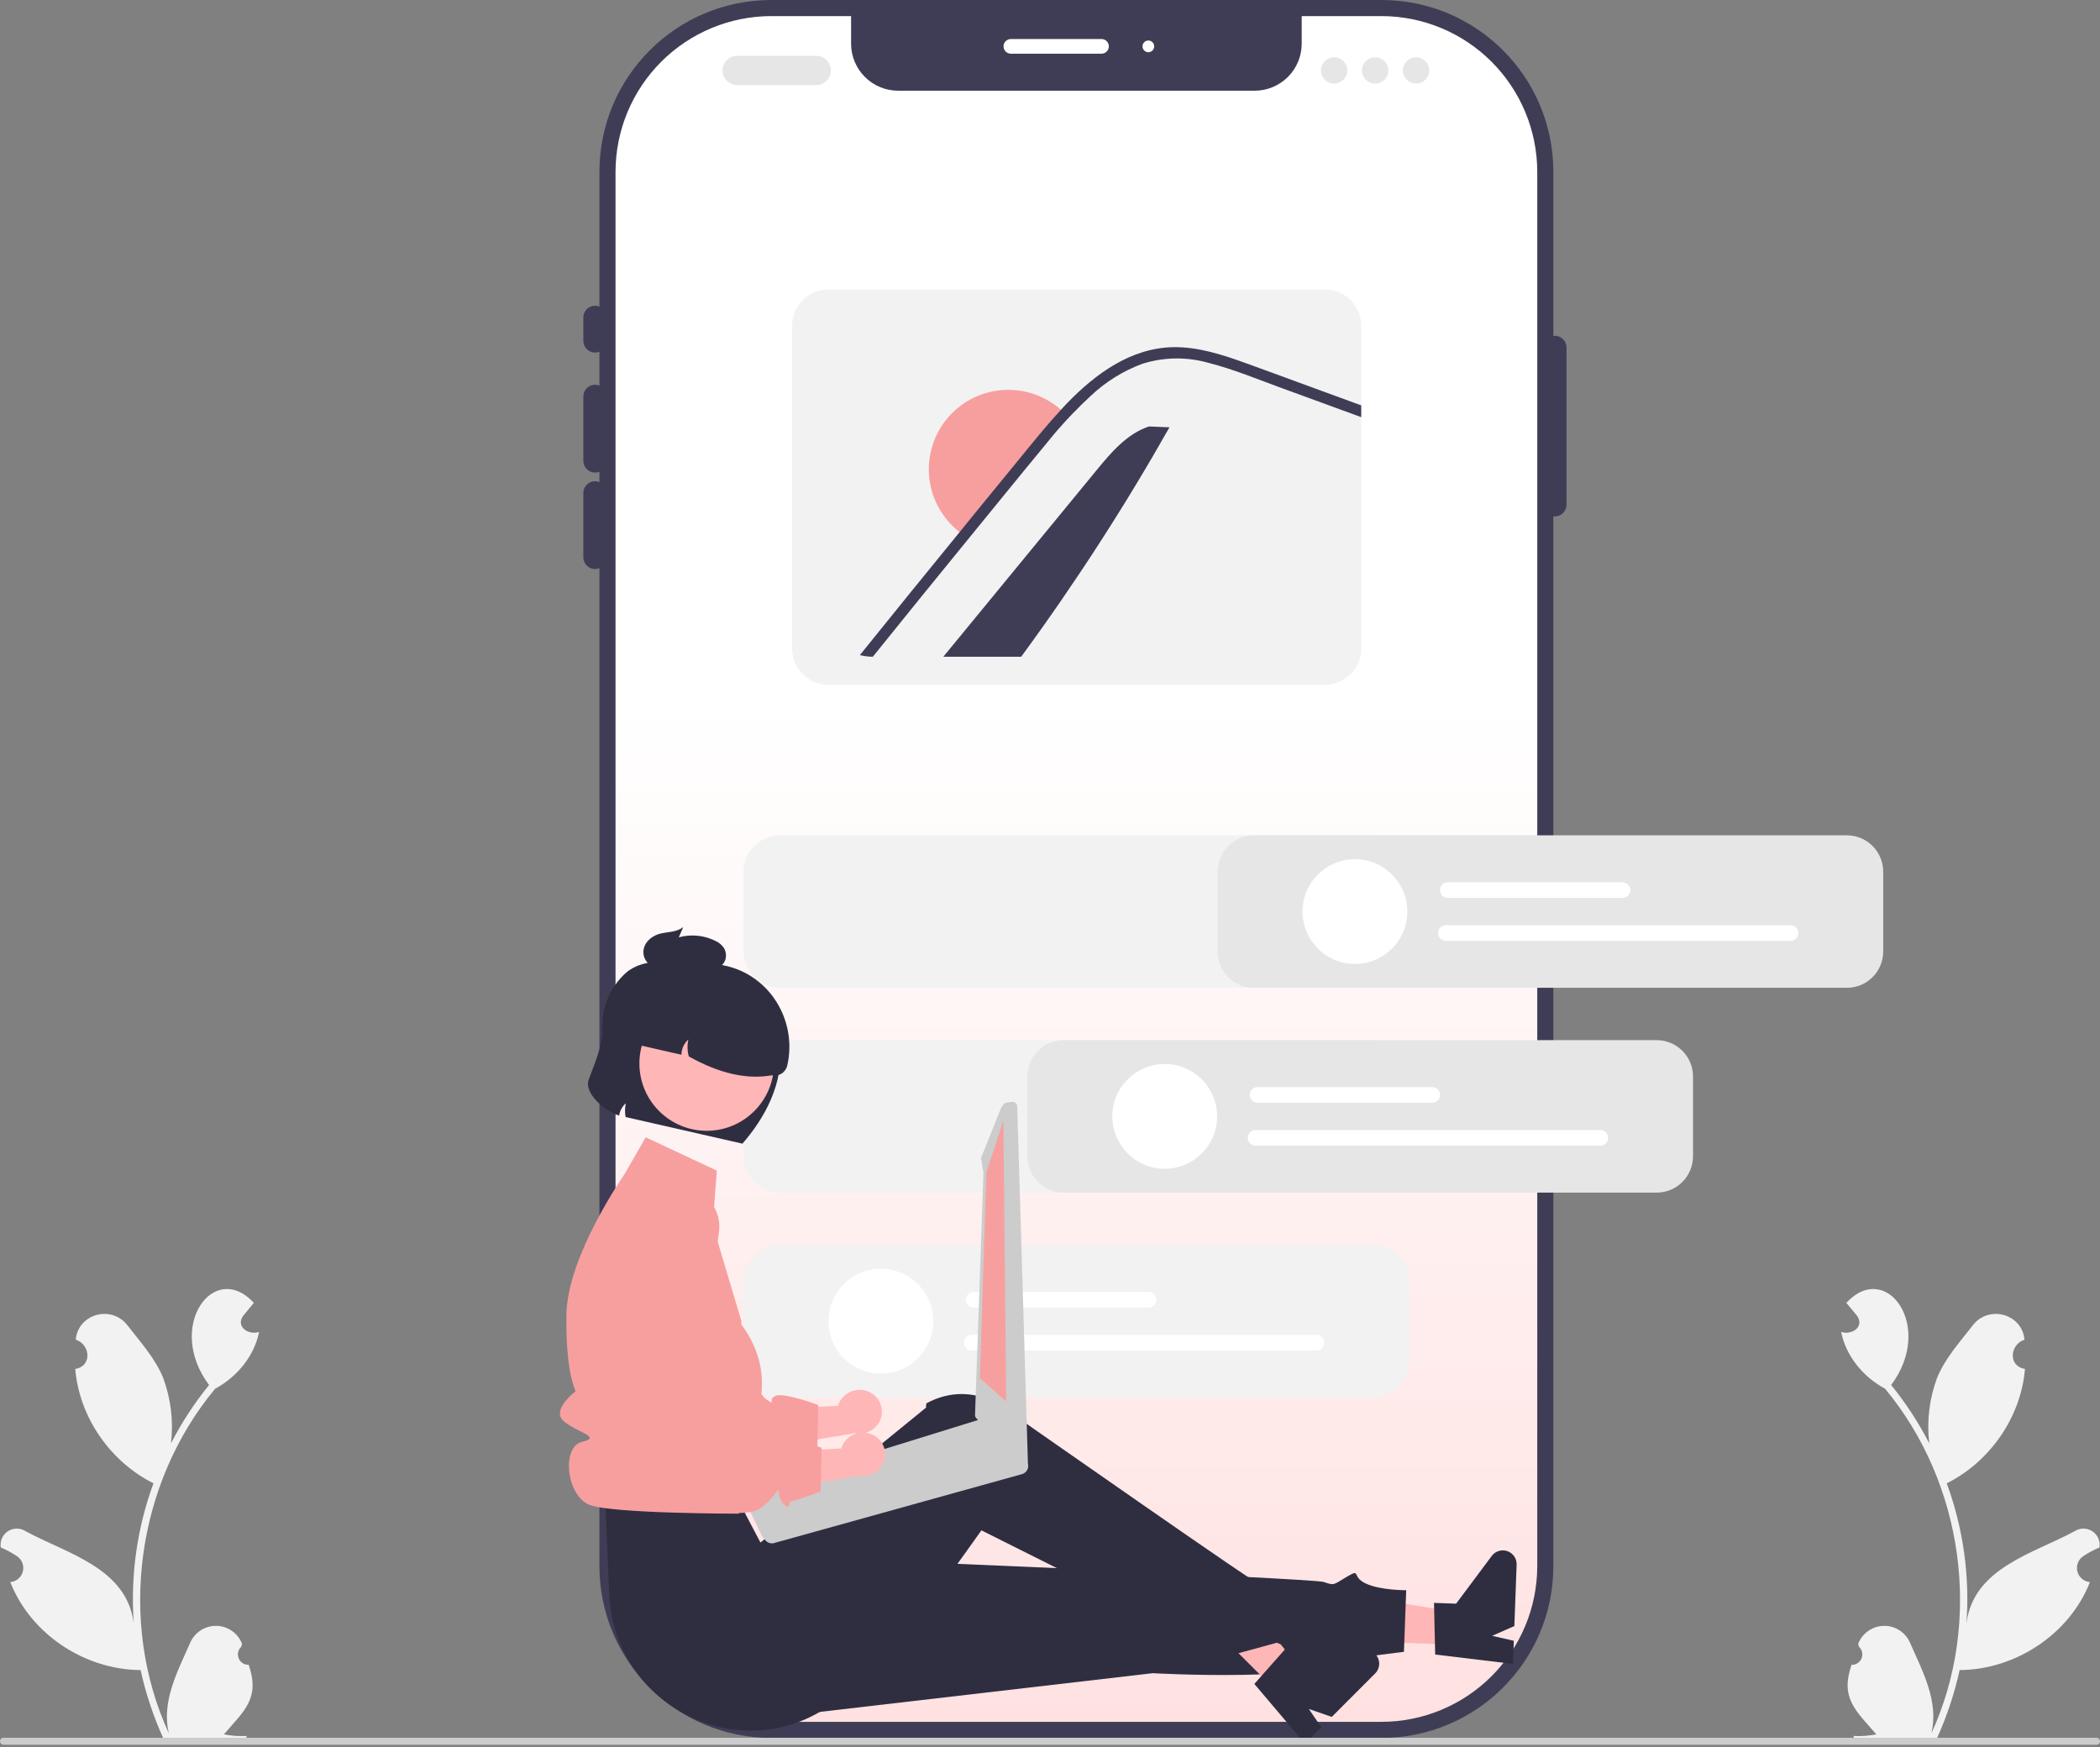 <svg width="435" height="362" viewBox="0 0 435 362" fill="none" xmlns="http://www.w3.org/2000/svg">
<rect x="0" y="0" width="435" height="362" fill="#808080" stroke="none"/>
<g clip-path="url(#clip0_102_1268)">
<path d="M286.169 0H159.765C140.105 0 124.168 15.937 124.168 35.597V324.443C124.168 344.103 140.105 360.04 159.765 360.04H286.169C305.828 360.04 321.766 344.103 321.766 324.443V35.597C321.766 15.937 305.828 0 286.169 0Z" fill="#3F3D56"/>
<path d="M318.432 35.599V324.443C318.422 332.997 315.02 341.198 308.971 347.247C302.923 353.295 294.722 356.698 286.168 356.708H159.766C151.212 356.698 143.012 353.295 136.963 347.247C130.914 341.198 127.512 332.997 127.502 324.443V35.599C127.512 27.045 130.914 18.845 136.963 12.796C143.012 6.747 151.212 3.345 159.766 3.335H176.295V9.045C176.296 11.63 177.322 14.109 179.15 15.937C180.978 17.764 183.457 18.791 186.042 18.791H259.893C262.477 18.791 264.956 17.764 266.784 15.937C268.612 14.109 269.639 11.63 269.639 9.045V3.335H286.168C294.722 3.345 302.923 6.747 308.971 12.796C315.02 18.845 318.422 27.045 318.432 35.599Z" fill="url(#paint0_linear_102_1268)"/>
<path d="M123.259 73.038C122.616 73.037 122 72.782 121.545 72.327C121.091 71.873 120.835 71.257 120.834 70.614V65.765C120.834 65.122 121.09 64.505 121.544 64.05C121.999 63.596 122.616 63.34 123.259 63.34C123.902 63.34 124.519 63.596 124.973 64.05C125.428 64.505 125.683 65.122 125.683 65.765V70.614C125.683 71.257 125.427 71.873 124.972 72.327C124.518 72.782 123.902 73.037 123.259 73.038Z" fill="#3F3D56"/>
<path d="M123.259 97.903C122.616 97.902 122 97.647 121.545 97.192C121.091 96.737 120.835 96.121 120.834 95.478V82.13C120.834 81.487 121.09 80.871 121.544 80.416C121.999 79.961 122.616 79.706 123.259 79.706C123.902 79.706 124.519 79.961 124.973 80.416C125.428 80.871 125.683 81.487 125.683 82.13V95.478C125.683 96.121 125.427 96.737 124.972 97.192C124.518 97.647 123.902 97.902 123.259 97.903Z" fill="#3F3D56"/>
<path d="M123.259 117.892C122.616 117.891 122 117.636 121.545 117.181C121.091 116.727 120.835 116.11 120.834 115.468V102.12C120.834 101.477 121.09 100.86 121.544 100.405C121.999 99.951 122.616 99.695 123.259 99.695C123.902 99.695 124.519 99.951 124.973 100.405C125.428 100.86 125.683 101.477 125.683 102.12V115.468C125.683 116.11 125.427 116.727 124.972 117.181C124.518 117.636 123.902 117.891 123.259 117.892Z" fill="#3F3D56"/>
<path d="M322.069 106.982C321.426 106.981 320.81 106.725 320.355 106.271C319.901 105.816 319.645 105.2 319.644 104.557V71.988C319.644 71.345 319.9 70.728 320.355 70.273C320.809 69.819 321.426 69.563 322.069 69.563C322.712 69.563 323.329 69.819 323.783 70.273C324.238 70.728 324.493 71.345 324.493 71.988V104.557C324.493 105.2 324.237 105.816 323.782 106.271C323.328 106.725 322.712 106.981 322.069 106.982Z" fill="#3F3D56"/>
<path d="M228.175 11.12H209.385C208.983 11.12 208.598 10.96 208.314 10.676C208.03 10.392 207.87 10.006 207.87 9.604C207.87 9.203 208.03 8.817 208.314 8.533C208.598 8.249 208.983 8.089 209.385 8.089H228.175C228.577 8.089 228.963 8.249 229.247 8.533C229.531 8.817 229.691 9.203 229.691 9.604C229.691 10.006 229.531 10.392 229.247 10.676C228.963 10.96 228.577 11.12 228.175 11.12Z" fill="white"/>
<path d="M237.873 10.817C238.543 10.817 239.086 10.274 239.086 9.605C239.086 8.935 238.543 8.392 237.873 8.392C237.204 8.392 236.661 8.935 236.661 9.605C236.661 10.274 237.204 10.817 237.873 10.817Z" fill="white"/>
<path d="M383.528 344.897C383.971 344.913 384.408 344.793 384.78 344.553C385.152 344.312 385.441 343.963 385.608 343.553C385.775 343.143 385.811 342.691 385.713 342.259C385.615 341.827 385.386 341.436 385.058 341.138C385.002 340.923 384.961 340.767 384.904 340.551C385.318 339.472 386.044 338.54 386.99 337.876C387.936 337.212 389.059 336.845 390.215 336.823C391.37 336.801 392.506 337.125 393.477 337.753C394.448 338.381 395.209 339.284 395.662 340.348C398.279 346.315 401.652 352.487 400.067 359.103C410.731 335.932 406.757 307.274 390.484 287.701C386.014 285.294 382.369 280.977 381.383 275.933C383.591 276.658 386.317 274.842 384.641 272.54C383.915 271.661 383.183 270.789 382.457 269.91C390.731 260.929 400.823 274.824 391.737 286.926C394.783 290.671 397.429 294.724 399.631 299.019C399.088 294.441 399.64 289.8 401.241 285.477C402.867 281.447 405.954 278.037 408.667 274.54C411.966 270.28 418.858 272.165 419.358 277.527C416.286 278.569 415.928 283.025 419.459 283.6C418.631 293.592 412.197 302.827 403.256 307.291C406.662 316.566 408.052 326.461 407.332 336.315C408.808 324.792 421.135 321.882 429.725 317.226C430.272 316.868 430.91 316.677 431.563 316.676C432.216 316.675 432.855 316.864 433.402 317.22C433.949 317.576 434.381 318.084 434.645 318.681C434.909 319.278 434.993 319.939 434.887 320.584C433.7 321.08 432.565 321.692 431.499 322.412C431 322.755 430.619 323.244 430.408 323.812C430.197 324.38 430.167 324.999 430.322 325.585C430.477 326.17 430.81 326.693 431.274 327.083C431.738 327.472 432.311 327.708 432.914 327.759C428.665 338.572 417.481 345.912 405.924 345.982C404.86 350.818 403.295 355.531 401.256 360.044L384.104 360.208C384.041 360.018 383.983 359.822 383.926 359.631C385.515 359.716 387.108 359.606 388.67 359.303C384.422 354.37 381.15 351.864 383.528 344.897Z" fill="#F2F2F2"/>
<path d="M51.519 344.897C51.076 344.913 50.639 344.793 50.267 344.553C49.896 344.312 49.607 343.963 49.44 343.553C49.273 343.143 49.236 342.691 49.334 342.259C49.432 341.827 49.661 341.436 49.989 341.138C50.046 340.923 50.086 340.767 50.143 340.551C49.73 339.472 49.003 338.54 48.057 337.876C47.111 337.212 45.988 336.845 44.833 336.823C43.677 336.801 42.541 337.125 41.57 337.753C40.6 338.381 39.839 339.284 39.385 340.348C36.768 346.315 33.395 352.487 34.98 359.103C24.316 335.932 28.291 307.274 44.563 287.701C49.033 285.294 52.678 280.977 53.664 275.933C51.457 276.658 48.73 274.842 50.407 272.54C51.132 271.661 51.865 270.789 52.59 269.91C44.316 260.929 34.224 274.824 43.31 286.926C40.264 290.671 37.619 294.724 35.416 299.019C35.959 294.441 35.407 289.8 33.806 285.477C32.181 281.447 29.094 278.037 26.38 274.54C23.081 270.28 16.189 272.165 15.689 277.527C18.761 278.569 19.119 283.025 15.588 283.6C16.416 293.592 22.851 302.827 31.791 307.291C28.385 316.566 26.996 326.461 27.715 336.315C26.239 324.792 13.912 321.882 5.322 317.226C4.776 316.868 4.137 316.677 3.484 316.676C2.831 316.675 2.192 316.864 1.645 317.22C1.098 317.576 0.666 318.084 0.402 318.681C0.139 319.278 0.054 319.939 0.16 320.584C1.347 321.08 2.482 321.692 3.548 322.412C4.047 322.755 4.429 323.244 4.639 323.812C4.85 324.38 4.88 324.999 4.725 325.585C4.57 326.17 4.238 326.693 3.774 327.083C3.31 327.472 2.737 327.708 2.133 327.759C6.383 338.572 17.566 345.912 29.123 345.982C30.188 350.818 31.752 355.531 33.791 360.044L50.943 360.208C51.007 360.018 51.064 359.822 51.121 359.631C49.532 359.716 47.939 359.606 46.378 359.303C50.625 354.37 53.898 351.864 51.52 344.898L51.519 344.897Z" fill="#F2F2F2"/>
<path d="M169.074 17.622H152.708C151.905 17.622 151.134 17.303 150.565 16.734C149.997 16.166 149.678 15.395 149.678 14.591C149.678 13.788 149.997 13.017 150.565 12.448C151.134 11.88 151.905 11.561 152.708 11.561H169.074C169.878 11.561 170.648 11.88 171.217 12.448C171.785 13.017 172.105 13.788 172.105 14.591C172.105 15.395 171.785 16.166 171.217 16.734C170.648 17.303 169.878 17.622 169.074 17.622Z" fill="#E6E6E6"/>
<path d="M276.358 17.319C277.865 17.319 279.086 16.098 279.086 14.591C279.086 13.085 277.865 11.864 276.358 11.864C274.852 11.864 273.631 13.085 273.631 14.591C273.631 16.098 274.852 17.319 276.358 17.319Z" fill="#E6E6E6"/>
<path d="M284.844 17.319C286.351 17.319 287.572 16.098 287.572 14.591C287.572 13.085 286.351 11.864 284.844 11.864C283.338 11.864 282.117 13.085 282.117 14.591C282.117 16.098 283.338 17.319 284.844 17.319Z" fill="#E6E6E6"/>
<path d="M293.33 17.319C294.836 17.319 296.057 16.098 296.057 14.591C296.057 13.085 294.836 11.864 293.33 11.864C291.823 11.864 290.602 13.085 290.602 14.591C290.602 16.098 291.823 17.319 293.33 17.319Z" fill="#E6E6E6"/>
<path d="M274.451 59.981H171.591C169.599 59.984 167.689 60.776 166.28 62.185C164.871 63.594 164.078 65.504 164.075 67.497V134.359C164.078 136.351 164.871 138.261 166.28 139.67C167.689 141.079 169.599 141.872 171.591 141.875H274.451C276.444 141.873 278.355 141.081 279.764 139.672C281.173 138.262 281.965 136.352 281.967 134.359V67.497C281.965 65.504 281.173 63.593 279.764 62.184C278.355 60.775 276.444 59.983 274.451 59.981Z" fill="#F2F2F2"/>
<path d="M242.249 88.524C232.954 104.959 222.696 120.831 211.53 136.057H195.399C205.965 123.185 216.538 110.314 227.119 97.443C230.154 93.737 233.449 89.854 238.002 88.348L242.249 88.524Z" fill="#3F3D56"/>
<path d="M220.813 85.889C219.13 87.642 217.518 89.466 216 91.36C212.659 95.384 209.365 99.443 206.059 103.49C204 106.008 201.941 108.526 199.905 111.043C199.259 110.628 198.645 110.164 198.07 109.655C194.819 106.833 192.802 102.851 192.453 98.56C192.103 94.269 193.448 90.013 196.199 86.701C198.95 83.39 202.888 81.289 207.17 80.846C211.452 80.404 215.737 81.657 219.106 84.336C219.714 84.809 220.284 85.329 220.813 85.889Z" fill="#F79F9F"/>
<path d="M281.967 83.978V86.42L280.876 86.02L265.523 80.407C260.523 78.583 255.534 76.498 250.37 75.183C245.877 73.897 241.106 73.958 236.647 75.358C232.673 76.829 229.036 79.086 225.955 81.995C224.591 83.256 223.27 84.547 221.991 85.887C221.573 86.329 221.155 86.772 220.742 87.214C219.506 88.56 218.312 89.936 217.178 91.36C213.839 95.385 210.541 99.446 207.238 103.489C205.177 106.01 203.116 108.526 201.08 111.041C194.279 119.363 187.519 127.701 180.799 136.056C179.894 136.046 178.993 135.932 178.113 135.717C184.969 127.2 191.856 118.707 198.776 110.235C198.934 110.041 199.092 109.847 199.249 109.653C200.061 108.641 200.892 107.623 201.716 106.61C205.165 102.386 208.616 98.165 212.069 93.948C214.578 90.881 217.069 87.802 219.773 84.893C219.936 84.705 220.106 84.523 220.282 84.335C220.542 84.056 220.803 83.784 221.07 83.499C226.943 77.431 234.271 72.067 243.048 71.922C248.212 71.843 253.201 73.479 258.001 75.207C263.171 77.08 268.323 78.983 273.488 80.874L281.967 83.978Z" fill="#3F3D56"/>
<path d="M284.386 289.497H161.549C159.556 289.495 157.646 288.703 156.237 287.294C154.828 285.885 154.036 283.975 154.033 281.982V265.427C154.036 263.434 154.828 261.524 156.237 260.115C157.646 258.706 159.556 257.914 161.549 257.911H284.386C286.378 257.914 288.289 258.706 289.698 260.115C291.107 261.524 291.899 263.434 291.901 265.427V281.982C291.899 283.975 291.107 285.885 289.698 287.294C288.289 288.703 286.378 289.495 284.386 289.497Z" fill="#F2F2F2"/>
<path d="M284.386 204.64H161.549C159.556 204.638 157.646 203.845 156.237 202.436C154.828 201.027 154.036 199.117 154.033 197.125V180.57C154.036 178.577 154.828 176.667 156.237 175.258C157.646 173.849 159.556 173.056 161.549 173.054H284.386C286.378 173.056 288.289 173.849 289.698 175.258C291.107 176.667 291.899 178.577 291.901 180.57V197.125C291.899 199.117 291.107 201.027 289.698 202.436C288.289 203.845 286.378 204.638 284.386 204.64Z" fill="#F2F2F2"/>
<path d="M284.386 247.069H161.549C159.556 247.067 157.646 246.274 156.237 244.865C154.828 243.456 154.036 241.546 154.033 239.553V222.998C154.036 221.006 154.828 219.096 156.237 217.687C157.646 216.278 159.556 215.485 161.549 215.483H284.386C286.378 215.485 288.289 216.278 289.698 217.687C291.107 219.096 291.899 221.006 291.901 222.998V239.553C291.899 241.546 291.107 243.456 289.698 244.865C288.289 246.274 286.378 247.067 284.386 247.069Z" fill="#F2F2F2"/>
<path d="M237.891 270.872H201.698C201.269 270.872 200.857 270.701 200.553 270.398C200.25 270.094 200.079 269.682 200.079 269.253C200.079 268.823 200.25 268.411 200.553 268.108C200.857 267.804 201.269 267.634 201.698 267.634H237.891C238.321 267.634 238.732 267.804 239.036 268.108C239.34 268.411 239.51 268.823 239.51 269.253C239.51 269.682 239.34 270.094 239.036 270.398C238.732 270.701 238.321 270.872 237.891 270.872Z" fill="white"/>
<path d="M272.701 279.776H201.293C200.864 279.776 200.452 279.606 200.148 279.302C199.844 278.999 199.674 278.587 199.674 278.157C199.674 277.728 199.844 277.316 200.148 277.012C200.452 276.709 200.864 276.538 201.293 276.538H272.701C273.13 276.538 273.542 276.709 273.845 277.012C274.149 277.316 274.32 277.728 274.32 278.157C274.32 278.587 274.149 278.999 273.845 279.302C273.542 279.606 273.13 279.776 272.701 279.776Z" fill="white"/>
<path d="M182.47 284.56C188.465 284.56 193.325 279.7 193.325 273.705C193.325 267.71 188.465 262.849 182.47 262.849C176.474 262.849 171.614 267.71 171.614 273.705C171.614 279.7 176.474 284.56 182.47 284.56Z" fill="white"/>
<path d="M180.051 288.368C178.943 287.85 177.677 287.785 176.522 288.187C175.367 288.588 174.414 289.425 173.867 290.518C173.759 290.742 173.67 290.975 173.6 291.213L157.253 292.19L154.831 300.659L177.079 296.9C178.091 297.111 179.145 296.982 180.075 296.532C181.006 296.081 181.761 295.336 182.224 294.411C182.482 293.882 182.633 293.308 182.669 292.721C182.705 292.134 182.625 291.545 182.433 290.989C182.242 290.433 181.943 289.919 181.553 289.479C181.163 289.038 180.691 288.678 180.162 288.42C180.125 288.402 180.088 288.385 180.051 288.368Z" fill="#FFB6B6"/>
<path d="M143.969 246.594C142.892 246.153 141.732 245.949 140.569 245.997C139.407 246.044 138.267 246.341 137.23 246.868C136.192 247.395 135.28 248.139 134.555 249.05C133.831 249.961 133.311 251.017 133.031 252.147L128.537 270.296L129.383 302.048C129.383 302.048 152.841 306.549 156.779 303.656C160.717 300.762 160.347 298.608 160.717 300.762C161.087 302.916 162.777 303.82 162.801 302.963C162.824 302.106 163.015 302.253 163.997 301.994C164.978 301.736 169.309 300.14 169.309 300.14L169.503 291.087C169.503 291.087 162.343 288.373 160.606 289.183C158.868 289.993 160.975 291.337 158.868 289.993C156.761 288.649 156.531 284.407 156.171 288.23C155.811 292.053 154.756 292.764 153.176 291.064C151.597 289.365 144.278 290.45 144.278 290.45L148.935 255.156C149.169 253.38 148.809 251.578 147.911 250.029C147.012 248.48 145.626 247.272 143.969 246.594Z" fill="#F79F9F"/>
<path d="M301.947 340.752L302.194 334.066L276.523 329.933L276.159 339.8L301.947 340.752Z" fill="#FFB6B6"/>
<path d="M297.287 342.764L297.043 332.06L301.62 332.229L309.008 322.333C309.373 321.844 309.884 321.484 310.468 321.307C311.051 321.129 311.676 321.143 312.251 321.346C312.827 321.549 313.322 321.93 313.665 322.434C314.008 322.939 314.181 323.54 314.159 324.149L313.689 336.865L309.082 338.89L313.577 339.913L313.4 344.708L297.287 342.764Z" fill="#2F2E41"/>
<path d="M157.471 356.084L238.778 346.629C238.778 346.629 273.89 348.657 282.128 343.298L290.815 342.201L291.286 329.44C291.286 329.44 285.974 329.48 282.919 328.057C279.865 326.633 281.988 324.892 279.076 326.604C276.164 328.317 276.472 328.522 274.22 327.736C271.969 326.949 168.724 322.728 168.724 322.728L157.471 356.084Z" fill="#2F2E41"/>
<path d="M264.613 350.546L269.34 345.812L253.333 325.323L246.355 332.31L264.613 350.546Z" fill="#FFB6B6"/>
<path d="M259.828 348.853L266.93 340.84L270.17 344.076L282.316 341.846C282.916 341.736 283.536 341.82 284.084 342.087C284.633 342.353 285.082 342.789 285.365 343.329C285.649 343.869 285.753 344.485 285.661 345.088C285.57 345.691 285.288 346.249 284.857 346.681L275.864 355.684L271.109 354.035L273.709 357.842L270.319 361.236L259.828 348.853Z" fill="#2F2E41"/>
<path d="M125.393 311.554L126.201 330.344C127.153 352.463 151.512 365.851 170.402 354.302C170.75 354.089 171.099 353.868 171.45 353.64C171.45 353.64 178.611 351.717 178.393 348.672C178.176 345.626 179.925 344.144 181.473 344.975C183.022 345.805 203.292 317.038 203.292 317.038C203.292 317.038 245.406 338.046 254.697 342.991L264.5 340.32C264.5 340.32 268.19 342.062 266.861 339.542C265.532 337.022 265.293 338.229 264.885 335.483C264.477 332.737 263.432 329.333 262.799 329.476C262.166 329.619 210.698 293.596 210.698 293.596C210.698 293.596 202.313 285.111 191.913 290.713C191.696 291.536 191.881 291.565 191.881 291.565L157.523 319.561L152.668 310.342L125.393 311.554Z" fill="#2F2E41"/>
<path d="M148.485 242.515L133.754 235.611L129.343 243.285C129.343 243.285 117.498 260.187 117.327 272.382C117.155 284.576 119.257 288.202 119.257 288.202C119.257 288.202 114.15 292.02 116.703 294.354C119.257 296.688 124.91 297.695 120.568 298.707C116.226 299.718 117.327 309.961 122.176 311.78C127.025 313.598 153.066 313.582 153.066 313.582C152.832 312.788 152.815 311.946 153.017 311.143C153.218 310.34 153.631 309.605 154.212 309.015C156.231 306.992 158.049 308.444 156.231 305.293C154.412 302.143 151.382 303.961 153.806 299.718C156.231 295.475 156.23 294.208 156.23 294.208C156.23 294.208 161.172 284.801 153.728 274.596C153.274 273.974 153.655 273.95 153.655 273.95L147.644 253.805L148.485 242.515Z" fill="#F79F9F"/>
<path d="M124.745 213.485C124.87 216.596 122.909 221.005 121.943 223.663C120.911 226.505 125.385 230.278 128.25 231.104C128.399 230.119 128.89 229.219 129.637 228.56C129.43 229.499 129.412 230.469 129.584 231.414L153.797 236.926C158.153 231.882 162.533 224.63 161.578 215.884C161.807 214.223 161.54 212.531 160.811 211.022C160.082 209.512 158.923 208.251 157.48 207.398L145.239 200.166C140.032 198.981 133.475 198.265 129.714 201.487C128.034 202.982 126.714 204.838 125.853 206.916C124.993 208.994 124.614 211.239 124.745 213.485Z" fill="#2F2E41"/>
<path d="M146.389 234.262C154.088 234.262 160.329 228.02 160.329 220.321C160.329 212.622 154.088 206.38 146.389 206.38C138.689 206.38 132.448 212.622 132.448 220.321C132.448 228.02 138.689 234.262 146.389 234.262Z" fill="#FFB6B6"/>
<path d="M130.056 212.873L129.384 215.828L141.145 218.505C141.155 217.908 141.289 217.319 141.538 216.775C141.787 216.232 142.145 215.745 142.591 215.347C142.337 216.506 142.366 217.709 142.675 218.854C149.018 222.413 154.735 223.674 159.861 222.766C160.556 222.924 161.285 222.8 161.887 222.421C162.49 222.041 162.918 221.438 163.076 220.744C165.139 211.684 159.735 202.424 150.719 200.175C148.528 199.627 146.249 199.522 144.017 199.866C141.784 200.211 139.643 200.997 137.718 202.18C135.794 203.362 134.125 204.917 132.809 206.754C131.493 208.59 130.557 210.67 130.056 212.873Z" fill="#2F2E41"/>
<path d="M136.932 193.376C138.483 193.04 140.124 193.121 141.527 192.071L140.607 194.181C143.156 193.483 145.874 193.754 148.235 194.943C148.937 195.258 149.536 195.765 149.962 196.405C150.191 196.792 150.331 197.225 150.37 197.673C150.409 198.121 150.348 198.572 150.189 198.993C150.039 199.354 149.814 199.68 149.531 199.949C149.247 200.218 148.91 200.426 148.542 200.558C147.889 200.754 147.205 200.825 146.526 200.769C143.664 200.702 140.802 200.635 137.94 200.569C136.849 200.636 135.759 200.424 134.773 199.953C134.249 199.629 133.83 199.16 133.569 198.602C133.308 198.043 133.216 197.421 133.303 196.811C133.577 194.893 135.382 193.713 136.932 193.376Z" fill="#2F2E41"/>
<path d="M212.556 302.637C212.523 302.597 212.485 302.562 212.442 302.532C212.338 302.411 212.211 302.312 212.069 302.24L211.049 301.694L204.276 294.175C203.884 293.971 203.428 293.927 203.004 294.053L202.987 294.059L200.086 294.956L197.591 295.73L194.105 296.811L170.366 304.161L154.761 308.993C154.339 309.126 153.987 309.42 153.779 309.811C153.572 310.202 153.526 310.659 153.652 311.083C153.725 311.316 153.847 311.532 154.008 311.716L154.505 312.268L155.546 313.429L157.96 318.43L158.629 319.177C158.842 319.415 159.119 319.587 159.427 319.673C159.734 319.759 160.06 319.756 160.366 319.664L211.775 305.369C212.042 305.282 212.283 305.132 212.478 304.93C212.674 304.728 212.816 304.481 212.893 304.211C212.97 303.941 212.98 303.657 212.921 303.382C212.863 303.108 212.737 302.852 212.556 302.637Z" fill="#CCCCCC"/>
<path d="M209.504 228.262L208.508 228.423C208.235 228.468 207.991 228.62 207.83 228.844L207.391 229.458L203.435 239.351C203.274 239.577 203.209 239.858 203.255 240.132L203.718 242.95L201.966 293.262C202.011 293.522 202.15 293.757 202.358 293.919L210.04 304.195L210.219 304.337L210.606 304.64C210.804 304.793 211.05 304.871 211.301 304.861L211.954 304.83C212.102 304.823 212.247 304.784 212.379 304.717C212.511 304.649 212.628 304.554 212.721 304.439C212.815 304.324 212.883 304.191 212.92 304.047C212.958 303.904 212.964 303.754 212.939 303.608L210.71 229.123C210.665 228.849 210.513 228.604 210.288 228.443C210.063 228.281 209.782 228.216 209.509 228.261L209.504 228.262Z" fill="#CCCCCC"/>
<path d="M207.837 232.171L204.332 242.847L202.976 285.49L208.431 290.339L207.837 232.171Z" fill="#F79F9F"/>
<path d="M180.735 297.219C179.627 296.701 178.361 296.636 177.206 297.038C176.051 297.439 175.098 298.276 174.551 299.369C174.443 299.593 174.354 299.825 174.284 300.064L157.938 301.041L155.515 309.51L177.763 305.751C178.775 305.962 179.829 305.833 180.759 305.382C181.69 304.932 182.445 304.186 182.908 303.262C183.429 302.194 183.504 300.963 183.118 299.839C182.731 298.716 181.914 297.792 180.846 297.271C180.809 297.253 180.772 297.236 180.735 297.219Z" fill="#FFB6B6"/>
<path d="M144.653 255.445C143.575 255.004 142.416 254.8 141.253 254.848C140.09 254.895 138.951 255.192 137.913 255.719C136.876 256.246 135.963 256.99 135.239 257.901C134.515 258.812 133.995 259.869 133.715 260.998L129.221 279.148L130.066 310.899C130.066 310.899 153.525 315.4 157.463 312.507C161.401 309.613 161.031 307.459 161.401 309.613C161.771 311.767 163.461 312.671 163.484 311.814C163.508 310.957 163.699 311.104 164.68 310.846C165.662 310.588 169.993 308.991 169.993 308.991L170.187 299.939C170.187 299.939 163.026 297.224 161.289 298.034C159.552 298.844 161.659 300.188 159.552 298.844C157.445 297.5 157.215 293.258 156.855 297.081C156.494 300.904 155.44 301.616 153.86 299.916C152.28 298.216 144.962 299.302 144.962 299.302L149.619 264.007C149.853 262.232 149.493 260.429 148.594 258.88C147.696 257.331 146.31 256.123 144.653 255.445Z" fill="#F79F9F"/>
<path d="M3.19248e-06 360.731C-0 360.825 0.018 360.919 0.054 361.007C0.09 361.095 0.144 361.174 0.211 361.241C0.278 361.308 0.357 361.361 0.445 361.398C0.533 361.434 0.627 361.452 0.721 361.452H434.279C434.47 361.452 434.653 361.376 434.789 361.241C434.924 361.105 435 360.922 435 360.731C435 360.539 434.924 360.356 434.789 360.221C434.653 360.085 434.47 360.009 434.279 360.009H0.721C0.626 360.009 0.533 360.027 0.445 360.064C0.357 360.1 0.278 360.153 0.211 360.22C0.144 360.287 0.09 360.367 0.054 360.454C0.018 360.542 -0 360.636 3.19248e-06 360.731Z" fill="#CCCCCC"/>
<path d="M382.578 204.64H259.741C257.749 204.638 255.838 203.845 254.429 202.436C253.021 201.027 252.228 199.117 252.226 197.125V180.57C252.228 178.577 253.021 176.667 254.429 175.258C255.838 173.849 257.749 173.056 259.741 173.054H382.578C384.571 173.056 386.481 173.849 387.89 175.258C389.299 176.667 390.091 178.577 390.094 180.57V197.125C390.091 199.117 389.299 201.027 387.89 202.436C386.481 203.845 384.571 204.638 382.578 204.64Z" fill="#E6E6E6"/>
<path d="M336.083 186.014H299.891C299.461 186.014 299.049 185.843 298.746 185.539C298.442 185.236 298.271 184.824 298.271 184.395C298.271 183.965 298.442 183.553 298.746 183.25C299.049 182.946 299.461 182.775 299.891 182.775H336.083C336.513 182.775 336.925 182.946 337.228 183.25C337.532 183.553 337.703 183.965 337.703 184.395C337.703 184.824 337.532 185.236 337.228 185.539C336.925 185.843 336.513 186.014 336.083 186.014Z" fill="white"/>
<path d="M370.893 194.919H299.486C299.056 194.919 298.645 194.748 298.341 194.444C298.037 194.141 297.867 193.729 297.867 193.299C297.867 192.87 298.037 192.458 298.341 192.155C298.645 191.851 299.056 191.68 299.486 191.68H370.893C371.323 191.68 371.735 191.851 372.038 192.155C372.342 192.458 372.513 192.87 372.513 193.299C372.513 193.729 372.342 194.141 372.038 194.444C371.735 194.748 371.323 194.919 370.893 194.919Z" fill="white"/>
<path d="M280.663 199.702C286.658 199.702 291.518 194.842 291.518 188.847C291.518 182.852 286.658 177.992 280.663 177.992C274.668 177.992 269.807 182.852 269.807 188.847C269.807 194.842 274.668 199.702 280.663 199.702Z" fill="white"/>
<path d="M343.18 247.069H220.343C218.351 247.067 216.44 246.274 215.031 244.865C213.622 243.456 212.83 241.546 212.828 239.553V222.998C212.83 221.006 213.622 219.096 215.031 217.687C216.44 216.278 218.351 215.485 220.343 215.483H343.18C345.173 215.485 347.083 216.278 348.492 217.687C349.901 219.096 350.693 221.006 350.696 222.998V239.553C350.693 241.546 349.901 243.456 348.492 244.865C347.083 246.274 345.173 247.067 343.18 247.069Z" fill="#E6E6E6"/>
<path d="M296.685 228.442H260.493C260.063 228.442 259.651 228.272 259.348 227.968C259.044 227.664 258.873 227.253 258.873 226.823C258.873 226.394 259.044 225.982 259.348 225.678C259.651 225.375 260.063 225.204 260.493 225.204H296.685C297.115 225.204 297.527 225.375 297.83 225.678C298.134 225.982 298.305 226.394 298.305 226.823C298.305 227.253 298.134 227.664 297.83 227.968C297.527 228.272 297.115 228.442 296.685 228.442Z" fill="white"/>
<path d="M331.495 237.347H260.088C259.658 237.347 259.246 237.177 258.943 236.873C258.639 236.57 258.469 236.158 258.469 235.728C258.469 235.299 258.639 234.887 258.943 234.584C259.246 234.28 259.658 234.109 260.088 234.109H331.495C331.925 234.109 332.337 234.28 332.64 234.584C332.944 234.887 333.114 235.299 333.114 235.728C333.114 236.158 332.944 236.57 332.64 236.873C332.337 237.177 331.925 237.347 331.495 237.347Z" fill="white"/>
<path d="M241.264 242.131C247.26 242.131 252.12 237.271 252.12 231.276C252.12 225.281 247.26 220.421 241.264 220.421C235.269 220.421 230.409 225.281 230.409 231.276C230.409 237.271 235.269 242.131 241.264 242.131Z" fill="white"/>
</g>
<defs>
<linearGradient id="paint0_linear_102_1268" x1="222.967" y1="3.335" x2="222.967" y2="356.708" gradientUnits="userSpaceOnUse">
<stop offset="0.404" stop-color="white"/>
<stop offset="1" stop-color="#FFE1E1"/>
</linearGradient>
<clipPath id="clip0_102_1268">
<rect width="434.983" height="361.438" fill="white"/>
</clipPath>
</defs>
</svg>
